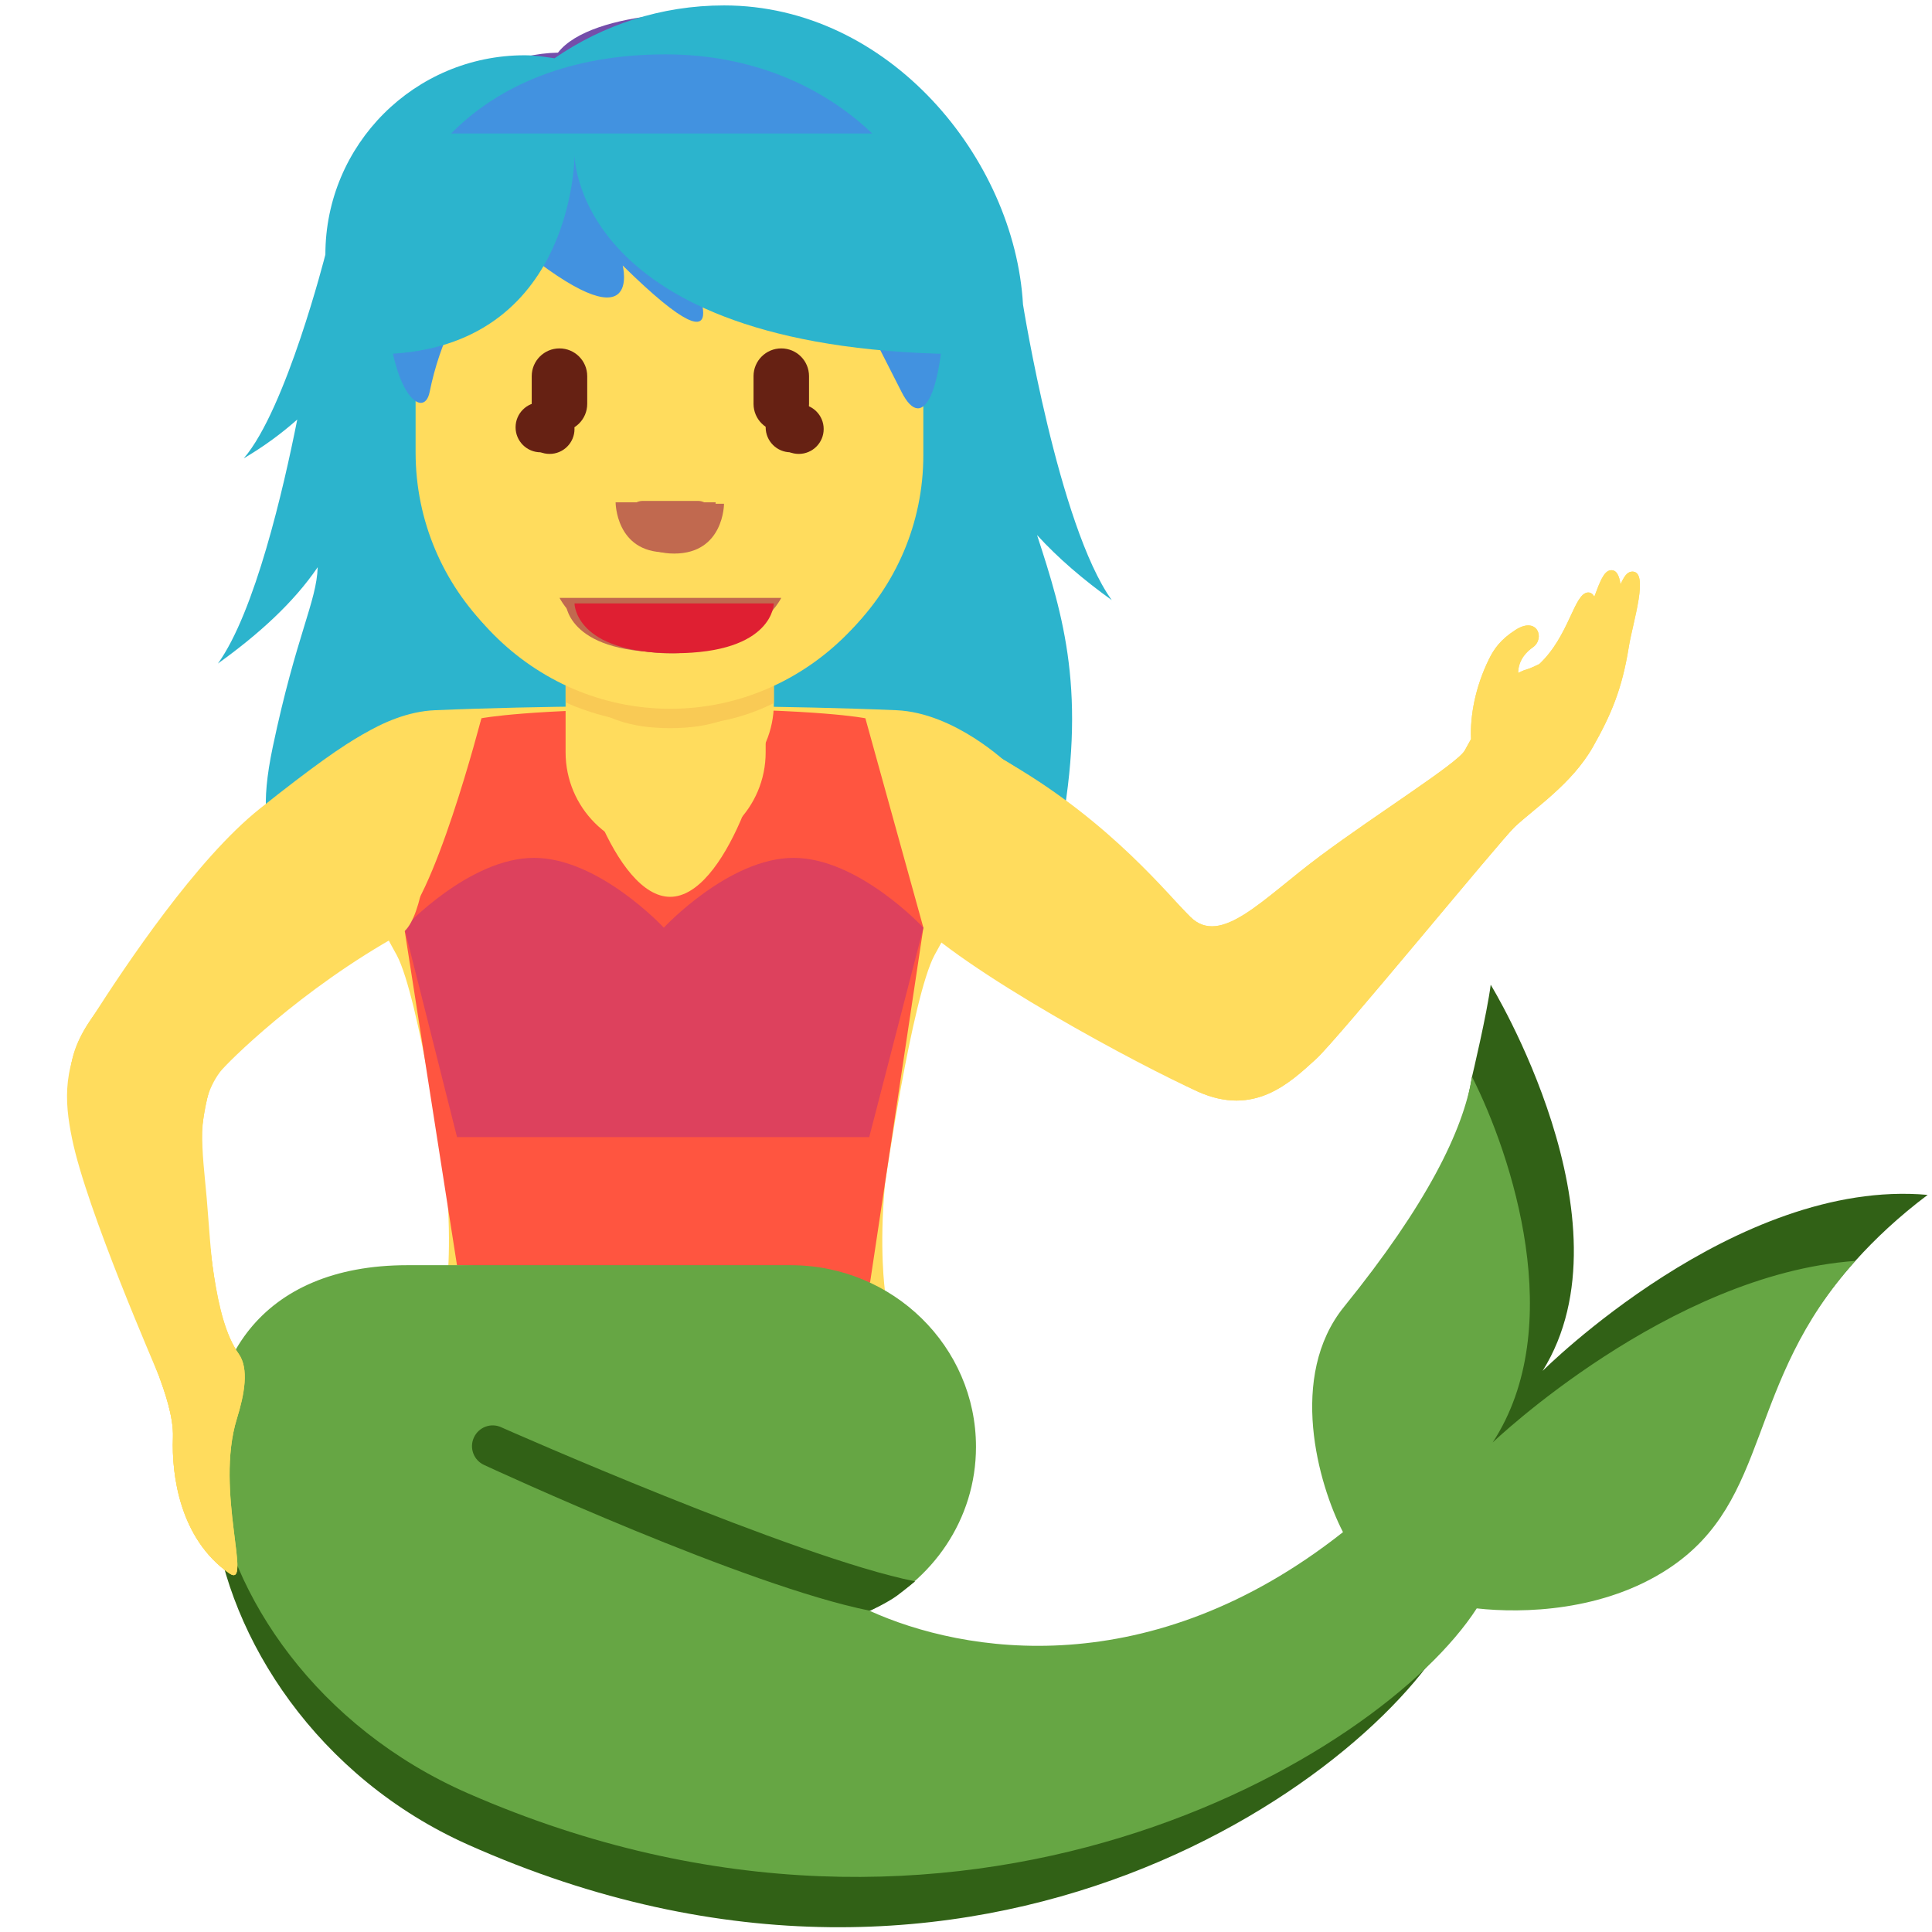 <svg viewBox="0 0 36 36" xmlns="http://www.w3.org/2000/svg" xmlns:ts="data:,a">
	<!-- back hair -->
	<path d="M14.509.429c-1.043-.338-3.498-.246-4.112.552-1.596.031-3.467 1.473-3.713 3.376-.243 1.883.298 2.757.491 4.173.218 1.604 1.12 2.117 1.841 2.332 1.037 1.371 2.14 1.312 3.992 1.312 3.616 0 5.338-2.419 5.49-6.529.093-2.485-1.366-4.367-3.989-5.216z" fill="#744EAA" ts:gender="neutral"/>
	<path d="M20.716 11.182c-.994-1.383-1.654-5.509-1.654-5.509-.155-2.715-2.494-5.572-5.571-5.572-1.173 0-2.26.365-3.159.985-.182-.027-.365-.056-.555-.056-2.051 0-3.714 1.663-3.714 3.714 0 0-.73 2.881-1.521 3.797.377-.223.706-.465.997-.724-.259 1.306-.788 3.586-1.478 4.547.765-.55 1.41-1.136 1.859-1.795-.021.647-.399 1.267-.837 3.348-.458 2.177.364 2.197 1.385 2.646 1.795.789 12.847 1.296 13.281-.969.513-2.675.068-4.112-.425-5.624.391.429.86.83 1.392 1.212z" fill="#2CB4CD" ts:gender="female"/>
	<!-- torso -->
	<path d="M16.125 13.384s-2.26-.137-3.764-.137-2.959.1-3.392.137l-1.963 3.619.526.283s1.209 4.354 1.209 5.202c0 .848-1.209 5.202-1.209 5.202h9.674s-1.209-4.075-1.209-5.202 1.209-5.202 1.209-5.202l.495-.266-1.576-3.636z" fill="#FFDC5D" ts:skin="#F7DECE,#F3D2A2,#D4AB88,#AF7E57,#7C533E" ts:gender="neutral,female"/>
	<path d="M16.703 13.234c-2.061-.088-4.3-.078-4.3-.078s-2.24-.01-4.3.078c-.501.021-.979.233-1.35.456-.439.264-.728.544-.728.544.105 1.368 1.219 3.286 1.368 3.564.418.78.922 4.264.922 4.264.114 1.201 0 2 0 2h8.176s-.114-.799 0-2c0 0 .504-3.484.922-4.264.149-.278 1.263-2.196 1.368-3.564 0 0-.984-.953-2.078-1z" fill="#FFDC5D" ts:skin="#F7DECE,#F3D2A2,#D4AB88,#AF7E57,#7C533E" ts:gender="male"/>
	<!-- x+ arm -->
	<path d="M30.399,10.652 c-.084.009-.143.102-.203.238-.023-.164-.074-.276-.184-.264-.129.013-.201.22-.304.492-.027-.047-.062-.079-.117-.078-.261.009-.349.811-.909 1.334-.081.036-.154.078-.248.104-.059.016-.098.041-.146.061.005-.255.171-.405.271-.474.239-.166.089-.586-.314-.331-.289.183-.41.365-.501.55-.255.519-.354 1.058-.333 1.487l-.119.215c-.139.242-1.626 1.17-2.696 1.967-1.066.793-1.846 1.694-2.415 1.132-.396-.391-1.591-1.706-3.322-2.833-1.093-.712-2.733-.866-2.733-.866-.807.662.166 3.109.894 3.566.938.589 4.26 2.925 5.306 3.391s1.704-.161 2.196-.609c.403-.366 3.434-4.072 3.703-4.326.365-.344 1.063-.797 1.457-1.491.338-.596.543-1.079.667-1.855.071-.456.402-1.447.05-1.41z" fill="#FFDC5D" ts:skin="#F7DECE,#F3D2A2,#D4AB88,#AF7E57,#7C533E" ts:gender="neutral,female"/>
	<path d="M30.399,10.652 c-.084.009-.143.102-.203.238-.023-.164-.074-.276-.184-.264-.129.013-.201.22-.304.492-.027-.047-.062-.079-.117-.078-.261.009-.349.811-.909 1.334-.081.036-.154.078-.248.104-.059.016-.098.041-.146.061.005-.255.171-.405.271-.474.239-.166.089-.586-.314-.331-.289.183-.41.365-.501.55-.255.519-.354 1.058-.333 1.487l-.119.215c-.139.242-1.626 1.17-2.696 1.967-1.066.793-1.846 1.694-2.415 1.132-.396-.391-1.462-1.74-3.322-2.833-1.124-.661-2.733-.866-2.733-.866-.807.662.226 3.019.812 3.647.981 1.051 4.341 2.844 5.388 3.31s1.704-.161 2.196-.609c.403-.366 3.434-4.072 3.703-4.326.365-.344 1.063-.797 1.457-1.491.338-.596.543-1.079.667-1.855.071-.456.402-1.447.05-1.41z " fill="#FFDC5D" ts:skin="#F7DECE,#F3D2A2,#D4AB88,#AF7E57,#7C533E" ts:gender="male"/>
	<!-- x- arm - neutral only (layering mistake?) -->
	<path d="M7.399 17.278c-1.878 1.035-3.24 2.455-3.336 2.617-.239.404-.437 1.592-.276 2.415.145.741.177 2.238.66 2.915.198.277.107.759-.032 1.208-.419 1.353.306 3.199-.145 2.882-.918-.644-1.074-1.83-1.047-2.528.015-.393-.166-.884-.257-1.138-.059-.16-1.245-3.203-1.518-4.54-.148-.722-.333-1.302.275-2.155.903-1.266 2.094-2.996 3.311-3.885 2.012-1.471 3.936-1.687 3.936-1.687s-.911 3.532-1.571 3.896z " fill="#FFDC5D" ts:skin="#F7DECE,#F3D2A2,#D4AB88,#AF7E57,#7C533E" ts:gender="neutral"/>
	<!-- clothes / chest details -->
	<path d="M8.969 13.384l-1.437 3.902.983 6.288 7.697.327.994-6.615-1.081-3.902s-.857-.176-3.562-.176-3.594.176-3.594.176z" fill="#FF5540" ts:gender="neutral"/>
	<path d="M14.985 18.332c-1.131 0-1.968-.354-2.014-.374-.126-.055-.185-.202-.13-.328.054-.126.2-.187.328-.131.014.006 1.35.565 2.857.215.137-.029.269.053.3.187.031.134-.053.269-.187.3-.403.095-.793.131-1.154.131z M9.661,18.332 c-.36 0-.75-.036-1.155-.13-.134-.031-.218-.166-.187-.3.031-.134.164-.216.3-.187 1.516.353 2.844-.209 2.857-.215.127-.056.274.003.329.13s-.004.274-.13.329c-.047.02-.883.373-2.014.373z" fill="#EF9645" ts:skin="#E0AA94,#D2A077,#B78B60,#90603E,#583529" ts:gender="male"/>
	<path d="M12.369 17.286s-1.209-1.301-2.418-1.301-2.418 1.301-2.418 1.301l.983 3.902h7.681l1.009-3.902s-1.209-1.301-2.418-1.301-2.419 1.301-2.419 1.301z" fill="#DD415D" ts:gender="female"/>
	<!-- tail -->
	<path d="M28.744 25.545c1.738-2.783-.967-7.196-.967-7.196-.067.534-.348 1.714-.348 1.714-.163.998-.678 2.566-2.219 4.469-1.049 1.294 4.467 5.504 5.708 4.687 1.937-1.276 1.587-3.432 3.655-5.726.367-.407.8-.817 1.346-1.228-3.575-.319-7.175 3.28-7.175 3.28z M25.621,28.623 c-4.478 3.618-9.355 2.292-10.385 1.38l-7.644-5.978c-5.516 0-4.48 7.846 1.132 10.349 9.576 4.271 17.103-1.423 18.399-4.18l-1.502-1.571z" fill="#316116" ts:gender-color="#184F87,#316116"/>
	<path d="M27.814 26.878c1.408-2.155.357-5.346-.385-6.815-.163.998-.843 2.383-2.384 4.286-1.049 1.294-.483 3.302-.021 4.199l.001.001c-3.596 2.842-7.065 2.264-8.825 1.464 1.17-.542 1.986-1.7 1.986-3.053 0-1.87-1.547-3.385-3.454-3.385h-7.14c-5.516 0-4.48 7.39 1.132 9.843 9.165 4.007 17-.67 18.793-3.448.863.096 2.363.056 3.573-.741 1.937-1.276 1.414-3.441 3.482-5.734-3.483.249-6.758 3.383-6.758 3.383z" fill="#66A644" ts:gender-color="#4292E0,#66A644"/>
	<path d="M16.212 30.014c-2.309-.46-6.994-2.625-7.193-2.717-.194-.09-.278-.319-.188-.512.09-.195.321-.28.513-.188.048.022 5.488 2.428 7.707 2.869 0 0-.158.133-.336.267-.179.132-.503.281-.503.281z" fill="#316116" ts:gender-color="#184F87,#316116"/>
	<!-- x- hand -->
	<path d="M7.399 17.278c-1.878 1.035-3.24 2.455-3.336 2.617-.239.404-.437 1.592-.276 2.415.145.741.177 2.238.66 2.915.198.277.107.759-.032 1.208-.419 1.353.306 3.199-.145 2.882-.918-.644-1.074-1.83-1.047-2.528.015-.393-.166-.884-.257-1.138-.059-.16-1.245-3.203-1.518-4.54-.148-.722-.333-1.302.275-2.155.903-1.266 2.094-2.996 3.311-3.885 2.012-1.471 3.936-1.687 3.936-1.687s-.911 3.532-1.571 3.896z " fill="#FFDC5D" ts:skin="#F7DECE,#F3D2A2,#D4AB88,#AF7E57,#7C533E" ts:gender="female"/>
	<path d="M7.482 17.392c-1.878 1.035-3.267 2.429-3.38 2.58-.477.637-.324 1.509-.251 2.345.086.995.112 2.231.595 2.908.198.277.107.759-.032 1.208-.419 1.353.306 3.199-.145 2.882-.918-.644-1.074-1.83-1.047-2.528.015-.393-.166-.884-.257-1.138-.059-.16-1.348-3.094-1.622-4.431-.148-.722-.186-1.381.379-2.263.621-.971 1.939-2.945 3.117-3.885.989-.789 1.564-1.189 1.914-1.38 1.57-.857 1.389 3.338.729 3.702z " fill="#FFDC5D" ts:skin="#F7DECE,#F3D2A2,#D4AB88,#AF7E57,#7C533E" ts:gender="male"/>
	<!-- neck -->
	<path d="M10.63 9.387v3.714c0 1.026.831 3.61 1.857 3.61s1.857-2.584 1.857-3.61V9.387H10.63z" fill="#FFDC5D" ts:skin="#F7DECE,#F3D2A2,#D4AB88,#AF7E57,#7C533E" ts:gender="neutral"/>
	<path d="M10.539,10.291 v3.727c0 1.029.834 1.864 1.864 1.864 1.029 0 1.864-.834 1.864-1.864v-3.727h-3.728z" fill="#FFDC5D" ts:skin="#F7DECE,#F3D2A2,#D4AB88,#AF7E57,#7C533E" ts:gender="male"/>
	<path d="M10.706 9.387v3.714c0 1.026.831 1.857 1.857 1.857s1.857-.831 1.857-1.857V9.387h-3.714z" fill="#FFDC5D" ts:skin="#F7DECE,#F3D2A2,#D4AB88,#AF7E57,#7C533E" ts:gender="female"/>
	<!-- neck shadow -->
	<path d="M10.63 12.825c.517.585 1.159.743 1.857.743.697 0 1.339-.159 1.857-.743v-1.486H10.63v1.486z" fill="#F9CA55" ts:skin="#EEC2AD,#E2C196,#CC9B7A,#9B6A49,#664131" ts:gender="neutral"/>
	<path d="M14.267 9.36l-3.727.017v3.71s1.864.932 3.727 0V9.36z" fill="#F9CA55" ts:skin="#EEC2AD,#E2C196,#CC9B7A,#9B6A49,#664131" ts:gender="male"/>
	<path d="M14.419 9.387l-3.714.017v3.697s1.857.928 3.714 0V9.387z" fill="#F9CA55" ts:skin="#EEC2AD,#E2C196,#CC9B7A,#9B6A49,#664131" ts:gender="female"/>
	<!-- face -->
	<path d="M16.577 5.821c-.35-.484-.798-.875-1.78-1.013.368.169.721.752.767 1.074.046.322.092.583-.199.261-1.168-1.291-2.44-.783-3.7-1.571-.88-.551-1.148-1.16-1.148-1.16s-.107.813-1.442 1.642c-.387.24-.849.775-1.105 1.565-.185.568-.128 1.074-.128 1.939 0 2.526 2.081 4.649 4.649 4.649s4.649-2.142 4.649-4.649c.001-1.571-.164-2.184-.563-2.737z" fill="#FFDC5D" ts:skin="#F7DECE,#F3D2A2,#D4AB88,#AF7E57,#7C533E" ts:gender="neutral"/>
	<path d="M17.062 4.701l-9.318-.827v4.554c0 2.574 2.086 4.659 4.659 4.659s4.659-2.085 4.659-4.659V4.701z" fill="#FFDC5D" ts:skin="#F7DECE,#F3D2A2,#D4AB88,#AF7E57,#7C533E" ts:gender="male"/>
	<path d="M17.205 2.934H7.92V8.48c0 2.553 2.078 4.621 4.642 4.621 2.564 0 4.643-2.068 4.643-4.621V2.934z" fill="#FFDC5D" ts:skin="#F7DECE,#F3D2A2,#D4AB88,#AF7E57,#7C533E" ts:gender="female"/>
	<!-- eyes -->
	<path d="M10.425 8.042c-.285 0-.517-.231-.517-.517v-.516c0-.285.231-.517.517-.517.285 0 .517.231.517.517v.517c0 .285-.231.516-.517.516z M14.558,8.042 c-.285 0-.517-.231-.517-.517v-.516c0-.285.231-.517.517-.517s.517.231.517.517v.517c-.001.285-.232.516-.517.516z" fill="#662113" ts:skin="#662113,#662113,#662113,#662113,#000000" ts:gender="neutral"/>
	<circle cx="10.241" cy="7.994" r=".464" fill="#662113" ts:skin="#662113,#662113,#662113,#662113,#000000" ts:gender="female"/>
	<circle cx="14.884" cy="7.994" r=".464" fill="#662113" ts:skin="#662113,#662113,#662113,#662113,#000000" ts:gender="female"/>
	<circle cx="10.073" cy="7.962" r=".466" fill="#662113" ts:skin="#662113,#662113,#662113,#662113,#000000" ts:gender="male"/>
	<circle cx="14.733" cy="7.962" r=".466" fill="#662113" ts:skin="#662113,#662113,#662113,#662113,#000000" ts:gender="male"/>
	<!-- nose -->
	<path d="M13.008,9.850 h-1.033c-.143 0-.258-.116-.258-.258s.116-.258.258-.258h1.033c.143 0 .258.116.258.258s-.115.258-.258.258z" fill="#C1694F" ts:skin="#C1694F,#C1694F,#C1694F,#915A34,#3D2E24" ts:gender="neutral"/>
	<path d="M11.471 9.36h1.864s0 .932-.932.932-.932-.932-.932-.932z" fill="#C1694F" ts:skin="#C1694F,#C1694F,#C1694F,#915A34,#3D2E24" ts:gender="male"/>
	<path d="M11.634 9.387h1.857s0 .928-.929.928c-.928 0-.928-.928-.928-.928z" fill="#C1694F" ts:skin="#C1694F,#C1694F,#C1694F,#915A34,#3D2E24" ts:gender="female"/>
	<!-- mouth -->
	<path d="M14.558 11.141h-4.132s.517 1.033 2.066 1.033 2.066-1.033 2.066-1.033z " fill="#C1694F" ts:skin="#C1694F,#C1694F,#C1694F,#915A34,#3D2E24" ts:gender="neutral"/>
	<path d="M14.267 11.223h-3.728s0 .932 1.864.932 1.864-.932 1.864-.932z" fill="#C1694F" ts:skin="#C1694F,#C1694F,#C1694F,#915A34,#3D2E24" ts:gender="male"/>
	<path d="M14.419 11.244h-3.714s0 .928 1.857.928 1.857-.928 1.857-.928z" fill="#DF1F32" ts:gender="female"/>
	<!-- front hair -->
	<path d="M12.403 1.013c3.199 0 5.198 2.36 5.198 4.327s-.4 2.754-.8 1.967l-.8-1.573s-2.399 0-3.198-.787c0 0 1.2 2.36-1.2 0 0 0 .4 1.574-1.999-.393 0 0-1.2.787-1.599 2.753-.111.546-.8 0-.8-1.967 0-1.966 1.6-4.327 5.198-4.327" fill="#4292E0" ts:gender="male"/>
	<path d="M18.133 6.601l-.613-4.114H6.992v4.114c3.674 0 3.713-3.628 3.714-3.707.001.08.08 3.707 7.427 3.707z" fill="#2CB4CD" ts:gender="female"/>
</svg>
